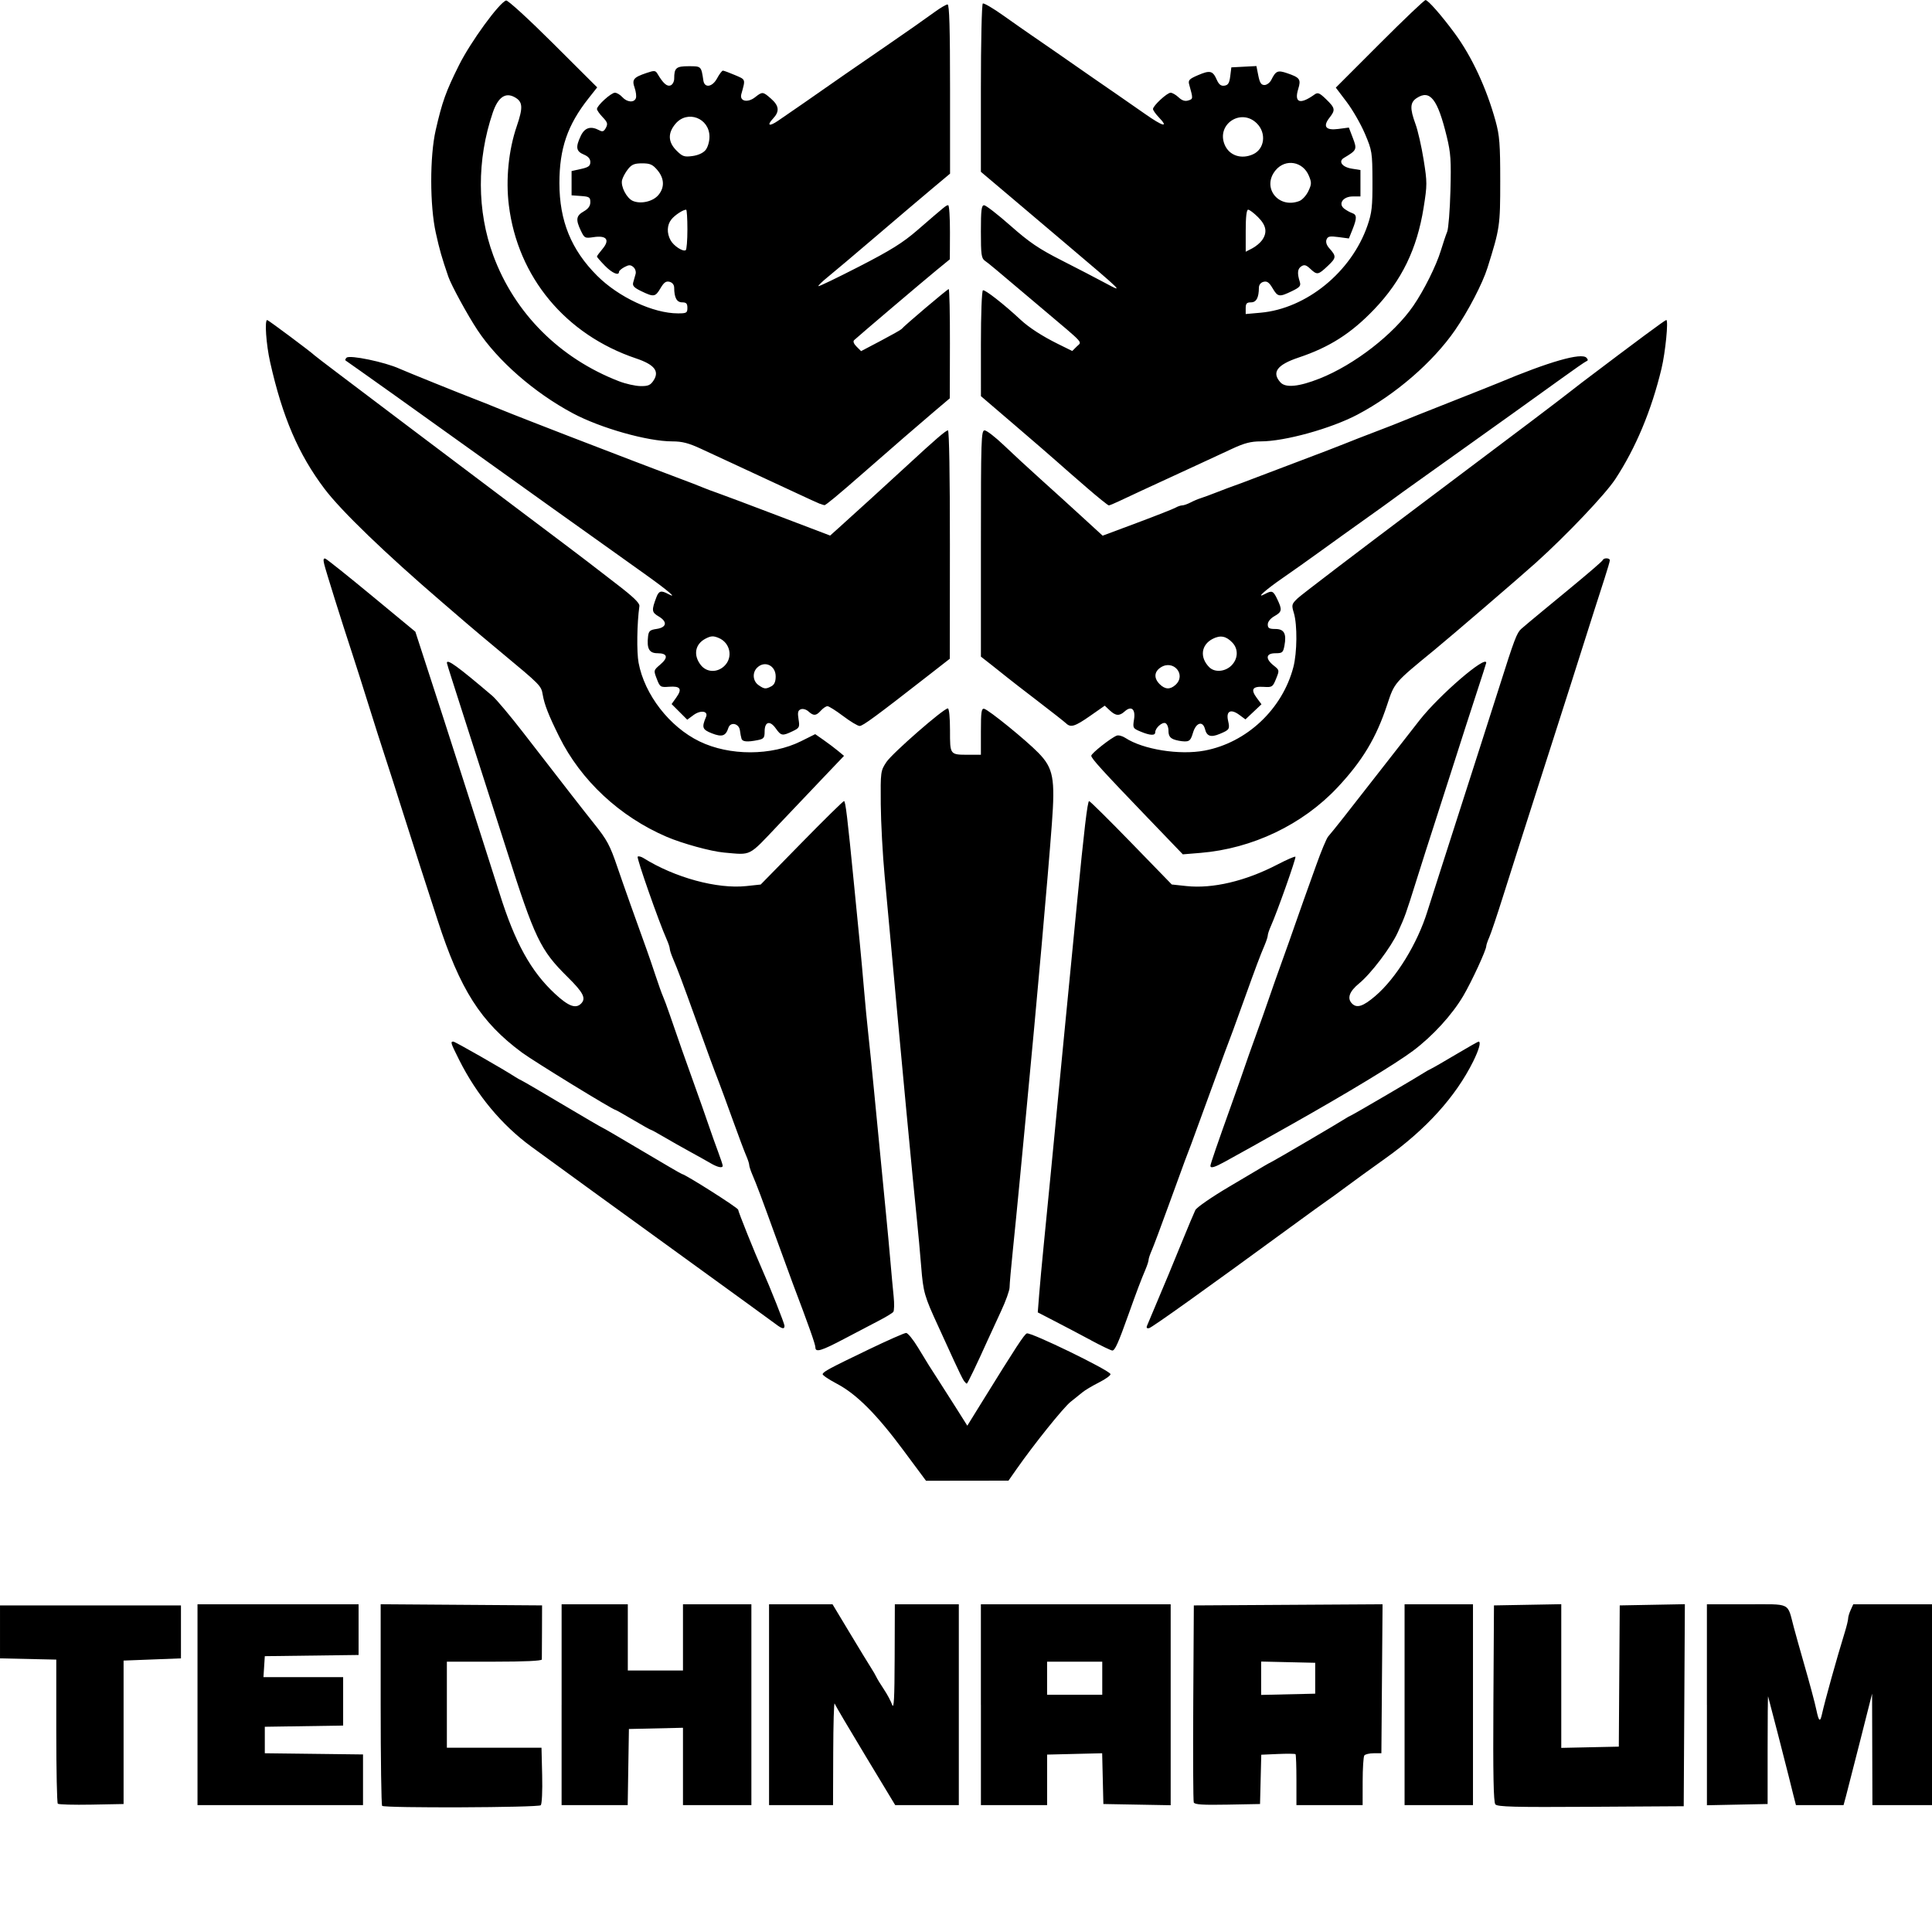<?xml version="1.0" encoding="UTF-8" standalone="no"?>
<!-- Created with Inkscape (http://www.inkscape.org/) -->

<svg
   xmlns:dc="http://purl.org/dc/elements/1.1/"
   xmlns:cc="http://creativecommons.org/ns#"
   xmlns:rdf="http://www.w3.org/1999/02/22-rdf-syntax-ns#"
   xmlns:svg="http://www.w3.org/2000/svg"
   xmlns="http://www.w3.org/2000/svg"
   xmlns:sodipodi="http://sodipodi.sourceforge.net/DTD/sodipodi-0.dtd"
   xmlns:inkscape="http://www.inkscape.org/namespaces/inkscape"
   width="4.932cm"
   height="4.914cm"
   viewBox="0 0 174.767 174.12"
   id="svg2"
   version="1.1"
   inkscape:version="0.91 r"
   sodipodi:docname="LOGO_traced.svg">
  <defs
     id="defs4">
    <clipPath
       id="clipPath3841">
      <path
         id="path3843"
         d="m 0,187.087 187.086,0 L 187.086,0 0,0 0,187.087 Z"
         inkscape:connector-curvature="0" />
    </clipPath>
  </defs>
  <sodipodi:namedview
     id="base"
     pagecolor="#ffffff"
     bordercolor="#666666"
     borderopacity="1.0"
     inkscape:pageopacity="0.0"
     inkscape:pageshadow="2"
     inkscape:zoom="0.35"
     inkscape:cx="-114.02329"
     inkscape:cy="406.46669"
     inkscape:document-units="px"
     inkscape:current-layer="layer1"
     showgrid="false"
     inkscape:window-width="1366"
     inkscape:window-height="768"
     inkscape:window-x="0"
     inkscape:window-y="0"
     inkscape:window-maximized="1"
     units="cm"
     fit-margin-top="0"
     fit-margin-left="0"
     fit-margin-right="0"
     fit-margin-bottom="0.3" />
  <g
     inkscape:label="Layer 1"
     inkscape:groupmode="layer"
     id="layer1"
     transform="translate(-243.921,-193.705)">
    <path
       style="fill:#000000"
       d="m 278.489,357.06 c -0.073,-0.073 -0.133,-4.206 -0.133,-9.185 l 0,-9.052 7.3,0.052 7.3,0.052 -0.007,2.346 c -0.004,1.29 -0.01,2.435 -0.014,2.545 -0.005,0.127 -1.576,0.2 -4.299,0.2 l -4.292,0 0,3.893 0,3.893 4.28,0 4.28,0 0.061,2.506 c 0.034,1.407 -0.022,2.589 -0.128,2.695 -0.215,0.214 -14.137,0.268 -14.349,0.056 z m 100.699,-0.137 c -0.165,-0.199 -0.214,-2.719 -0.176,-9.135 l 0.052,-8.86 3.044,-0.055 3.044,-0.055 0,6.499 0,6.499 2.603,-0.056 2.603,-0.056 0.041,-6.388 0.042,-6.388 2.946,-0.055 2.946,-0.055 -0.052,9.138 -0.052,9.138 -8.408,0.052 c -6.94,0.043 -8.447,0.004 -8.636,-0.223 z m -130.038,-0.057 c -0.076,-0.076 -0.138,-3.04 -0.138,-6.587 l 0,-6.448 -2.545,-0.056 -2.545,-0.056 0,-2.395 0,-2.395 8.184,0 8.184,0 0,2.395 0,2.395 -2.595,0.1 -2.595,0.1 0,6.488 0,6.488 -2.906,0.055 c -1.598,0.03 -2.968,-0.007 -3.044,-0.083 z m 12.637,-8.955 0,-9.083 7.286,0 7.286,0 0,2.292 0,2.292 -4.242,0.054 -4.242,0.054 -0.061,0.948 -0.061,0.948 3.604,0 3.604,0 0,2.191 0,2.191 -3.543,0.054 -3.543,0.054 0,1.198 0,1.198 4.442,0.054 4.442,0.054 0,2.292 0,2.292 -7.486,0 -7.486,0 0,-9.083 z m 32.937,0 0,-9.083 2.994,0 2.994,0 0,2.994 0,2.994 2.495,0 2.495,0 0,-2.994 0,-2.994 3.094,0 3.094,0 0,9.083 0,9.083 -3.094,0 -3.094,0 0,-3.499 0,-3.499 -2.445,0.056 -2.445,0.056 -0.055,3.443 -0.055,3.443 -2.99,0 -2.99,0 0,-9.083 z m 18.764,0 0,-9.083 2.872,0 2.872,0 1.57,2.609 c 0.864,1.435 1.726,2.85 1.917,3.144 0.191,0.294 0.408,0.67 0.483,0.834 0.075,0.165 0.377,0.659 0.671,1.098 0.295,0.439 0.632,1.068 0.749,1.397 0.163,0.457 0.217,-0.55 0.229,-4.242 l 0.016,-4.841 2.894,0 2.894,0 0,9.083 0,9.083 -2.877,0 -2.877,0 -2.683,-4.442 c -1.476,-2.443 -2.734,-4.576 -2.796,-4.741 -0.062,-0.165 -0.12,1.834 -0.129,4.442 l -0.016,4.741 -2.894,0 -2.894,0 0,-9.083 z m 19.163,0 0,-9.083 8.584,0 8.584,0 0,9.088 0,9.088 -3.044,-0.055 -3.044,-0.055 -0.055,-2.296 -0.055,-2.296 -2.49,0.061 -2.49,0.061 0,2.284 0,2.284 -2.994,0 -2.994,0 0,-9.083 z m 10.979,-2.395 0,-1.497 -2.495,0 -2.495,0 0,1.497 0,1.497 2.495,0 2.495,0 0,-1.497 z m 8.278,11.234 c -0.054,-0.14 -0.074,-4.207 -0.046,-9.038 l 0.052,-8.783 8.536,-0.052 8.536,-0.052 -0.053,6.739 -0.053,6.739 -0.699,0 c -0.384,0 -0.765,0.09 -0.845,0.2 -0.081,0.11 -0.148,1.165 -0.15,2.346 l -0.003,2.146 -2.994,0 -2.994,0 0,-2.262 c 0,-1.244 -0.037,-2.3 -0.082,-2.346 -0.045,-0.046 -0.761,-0.054 -1.591,-0.018 l -1.508,0.066 -0.056,2.23 -0.056,2.23 -2.949,0.055 c -2.249,0.042 -2.972,-0.005 -3.046,-0.2 z m 10.985,-11.234 0,-1.397 -2.445,-0.056 -2.445,-0.056 0,1.509 0,1.509 2.445,-0.056 2.445,-0.056 0,-1.397 z m 8.085,2.395 0,-9.083 3.094,0 3.094,0 0,9.083 0,9.083 -3.094,0 -3.094,0 0,-9.083 z m 27.348,0.005 0,-9.088 3.597,0 c 4.106,0 3.647,-0.225 4.269,2.096 0.177,0.659 0.553,2.006 0.838,2.994 0.61,2.122 1.06,3.799 1.205,4.491 0.211,1.009 0.331,1.107 0.489,0.399 0.292,-1.309 1.335,-5.049 2.078,-7.459 0.165,-0.534 0.3,-1.091 0.3,-1.238 0,-0.147 0.104,-0.496 0.232,-0.776 l 0.232,-0.508 3.561,0 3.561,0 0,9.083 0,9.083 -2.695,0 -2.695,0 -0.015,-5.04 -0.015,-5.04 -1.061,4.192 c -0.584,2.306 -1.164,4.574 -1.29,5.04 l -0.229,0.848 -2.154,0 -2.154,0 -0.243,-0.948 c -0.134,-0.521 -0.318,-1.263 -0.409,-1.647 -0.146,-0.615 -1.752,-6.845 -1.866,-7.237 -0.024,-0.083 -0.044,2.073 -0.044,4.791 l 0,4.942 -2.745,0.056 -2.745,0.056 0,-9.088 z M 325.649,324.905 c -2.444,-3.29 -4.251,-5.097 -6.039,-6.038 -0.73,-0.384 -1.302,-0.773 -1.273,-0.864 0.075,-0.232 0.61,-0.518 4.159,-2.226 1.715,-0.825 3.242,-1.499 3.394,-1.497 0.152,0.002 0.635,0.597 1.074,1.321 0.975,1.609 1.058,1.742 1.79,2.867 0.321,0.494 1.053,1.641 1.627,2.55 l 1.042,1.652 1.331,-2.151 c 3.091,-4.994 3.829,-6.122 4.054,-6.197 0.372,-0.124 7.445,3.315 7.566,3.678 0.036,0.109 -0.427,0.448 -1.029,0.753 -0.602,0.305 -1.272,0.702 -1.488,0.884 -0.216,0.181 -0.703,0.572 -1.083,0.869 -0.643,0.503 -3.327,3.845 -4.927,6.136 l -0.699,1 -3.73,0.005 -3.73,0.005 -2.039,-2.745 z m 5.47,-6.288 c -0.102,-0.137 -0.511,-0.968 -0.91,-1.846 -0.399,-0.878 -1.035,-2.271 -1.415,-3.094 -1.256,-2.725 -1.355,-3.071 -1.542,-5.39 -0.102,-1.263 -0.274,-3.149 -0.382,-4.192 -0.393,-3.794 -1.393,-14.394 -2.307,-24.453 -0.16,-1.757 -0.437,-4.766 -0.617,-6.687 -0.179,-1.921 -0.338,-4.847 -0.352,-6.501 -0.025,-2.947 -0.015,-3.023 0.51,-3.817 0.525,-0.795 5.171,-4.853 5.557,-4.853 0.116,0 0.196,0.813 0.196,1.975 0,2.25 -0.026,2.217 1.713,2.217 l 1.082,0 0,-2.111 c 0,-1.76 0.049,-2.1 0.296,-2.046 0.404,0.088 3.787,2.837 4.909,3.988 1.348,1.384 1.522,2.305 1.214,6.425 -0.365,4.889 -1.345,15.911 -2.327,26.182 -0.157,1.647 -0.427,4.476 -0.599,6.288 -0.172,1.812 -0.444,4.566 -0.605,6.122 -0.161,1.555 -0.293,3.055 -0.293,3.332 0,0.277 -0.349,1.25 -0.776,2.162 -0.427,0.912 -0.978,2.108 -1.224,2.657 -0.964,2.145 -1.805,3.893 -1.872,3.893 -0.039,0 -0.154,-0.112 -0.256,-0.25 z m -13.438,-3.027 c 0,-0.278 -0.589,-1.942 -2.054,-5.806 -0.167,-0.439 -0.856,-2.326 -1.533,-4.192 -1.34,-3.699 -1.698,-4.65 -2.122,-5.646 -0.154,-0.361 -0.279,-0.751 -0.279,-0.868 0,-0.117 -0.124,-0.496 -0.276,-0.842 -0.152,-0.346 -0.697,-1.797 -1.211,-3.224 -0.514,-1.427 -1.074,-2.954 -1.244,-3.394 -0.548,-1.418 -0.813,-2.137 -2.057,-5.589 -1.295,-3.593 -1.669,-4.589 -2.119,-5.646 -0.154,-0.361 -0.279,-0.751 -0.279,-0.868 0,-0.117 -0.126,-0.496 -0.281,-0.842 -0.707,-1.585 -2.734,-7.363 -2.621,-7.475 0.069,-0.069 0.306,-0.013 0.527,0.125 2.838,1.772 6.666,2.814 9.302,2.532 l 1.3,-0.139 3.698,-3.775 c 2.034,-2.076 3.761,-3.775 3.838,-3.775 0.135,0 0.309,1.445 0.911,7.586 0.156,1.592 0.381,3.883 0.501,5.09 0.119,1.208 0.299,3.184 0.4,4.392 0.101,1.208 0.273,3.004 0.383,3.992 0.11,0.988 0.335,3.211 0.501,4.941 0.378,3.95 0.829,8.579 1.111,11.428 0.12,1.208 0.295,3.096 0.389,4.196 0.094,1.1 0.227,2.537 0.295,3.194 0.068,0.657 0.052,1.284 -0.035,1.393 -0.087,0.11 -0.652,0.455 -1.256,0.767 -0.604,0.312 -2.018,1.053 -3.142,1.647 -2.119,1.119 -2.647,1.278 -2.647,0.797 z m 24.952,-0.637 c -0.933,-0.5 -2.403,-1.275 -3.267,-1.721 l -1.57,-0.812 0.127,-1.617 c 0.07,-0.889 0.257,-2.92 0.416,-4.511 0.159,-1.592 0.426,-4.309 0.593,-6.039 0.699,-7.22 0.919,-9.492 1.207,-12.476 0.167,-1.729 0.441,-4.536 0.608,-6.238 0.167,-1.702 0.439,-4.486 0.603,-6.188 0.633,-6.537 0.947,-9.182 1.09,-9.182 0.082,0 1.798,1.697 3.814,3.772 l 3.665,3.772 1.329,0.142 c 2.37,0.253 5.343,-0.449 8.21,-1.939 0.855,-0.444 1.596,-0.767 1.646,-0.716 0.089,0.089 -1.645,4.989 -2.221,6.278 -0.155,0.346 -0.281,0.725 -0.281,0.842 0,0.117 -0.126,0.508 -0.279,0.868 -0.422,0.99 -0.801,1.998 -1.823,4.848 -0.926,2.581 -1.231,3.412 -1.778,4.841 -0.158,0.412 -0.84,2.276 -1.516,4.142 -0.676,1.866 -1.366,3.753 -1.533,4.192 -0.167,0.439 -0.422,1.113 -0.569,1.497 -0.146,0.384 -0.818,2.226 -1.493,4.092 -0.675,1.866 -1.354,3.677 -1.508,4.023 -0.154,0.346 -0.281,0.725 -0.281,0.842 0,0.117 -0.126,0.508 -0.279,0.868 -0.402,0.943 -0.804,2.006 -1.531,4.049 -0.929,2.609 -1.235,3.294 -1.472,3.289 -0.116,-0.003 -0.975,-0.414 -1.908,-0.914 z m -28.546,-1.477 c -0.274,-0.208 -3.598,-2.622 -7.386,-5.365 -7.418,-5.372 -12.582,-9.12 -14.725,-10.689 -2.671,-1.954 -4.928,-4.667 -6.515,-7.834 -0.776,-1.548 -0.813,-1.663 -0.53,-1.663 0.154,0 4.558,2.516 5.602,3.2 0.165,0.108 0.434,0.259 0.599,0.335 0.165,0.076 1.855,1.064 3.756,2.195 1.901,1.131 3.488,2.056 3.525,2.056 0.038,0 1.655,0.943 3.593,2.096 1.938,1.153 3.558,2.096 3.6,2.096 0.265,0 5.088,3.06 5.088,3.228 0,0.171 1.53,3.98 2.191,5.456 0.691,1.543 2.001,4.846 2.001,5.046 0,0.332 -0.208,0.291 -0.798,-0.156 z m 33.586,0.17 c 0.12,-0.298 1.687,-4.027 1.959,-4.661 0.094,-0.22 0.629,-1.522 1.189,-2.894 0.56,-1.372 1.113,-2.689 1.229,-2.925 0.116,-0.237 1.479,-1.18 3.028,-2.096 1.549,-0.916 2.998,-1.775 3.22,-1.908 0.222,-0.133 0.538,-0.307 0.703,-0.386 0.344,-0.166 6.136,-3.566 6.587,-3.866 0.165,-0.11 0.434,-0.26 0.599,-0.335 0.314,-0.142 6.069,-3.512 6.587,-3.857 0.165,-0.11 0.434,-0.26 0.599,-0.335 0.165,-0.074 1.177,-0.658 2.25,-1.296 1.073,-0.638 1.994,-1.161 2.046,-1.161 0.241,0 0.045,0.721 -0.486,1.793 -1.579,3.182 -4.254,6.142 -7.903,8.743 -1.317,0.939 -2.947,2.119 -3.62,2.623 -0.674,0.503 -1.426,1.05 -1.672,1.214 -0.246,0.165 -1.736,1.243 -3.311,2.395 -7.694,5.63 -12.536,9.089 -12.81,9.153 -0.19,0.044 -0.262,-0.031 -0.194,-0.2 z M 308.199,298.925 c -0.329,-0.192 -1.186,-0.671 -1.904,-1.064 -0.718,-0.393 -1.777,-0.992 -2.354,-1.333 -0.577,-0.34 -1.088,-0.619 -1.134,-0.619 -0.047,0 -0.769,-0.404 -1.605,-0.898 -0.836,-0.494 -1.55,-0.898 -1.588,-0.898 -0.223,0 -7.405,-4.404 -8.482,-5.201 -3.726,-2.759 -5.593,-5.69 -7.624,-11.966 -0.444,-1.372 -1.143,-3.528 -1.553,-4.791 -0.41,-1.263 -1.171,-3.643 -1.69,-5.29 -0.519,-1.647 -1.196,-3.758 -1.505,-4.691 -0.309,-0.933 -0.982,-3.044 -1.495,-4.691 -0.513,-1.647 -1.185,-3.758 -1.492,-4.691 -0.925,-2.805 -2.379,-7.447 -2.526,-8.061 -0.098,-0.412 -0.068,-0.552 0.108,-0.493 0.135,0.045 2.021,1.55 4.192,3.345 l 3.947,3.263 0.851,2.62 c 0.468,1.441 1.23,3.788 1.694,5.215 0.464,1.427 1.272,3.942 1.796,5.589 0.524,1.647 1.33,4.162 1.791,5.589 0.461,1.427 1.134,3.538 1.496,4.691 1.391,4.436 2.831,7.038 5.009,9.055 1.214,1.124 1.867,1.37 2.351,0.886 0.477,-0.477 0.214,-0.997 -1.219,-2.412 -2.465,-2.435 -2.963,-3.473 -5.523,-11.522 -0.576,-1.812 -1.383,-4.327 -1.792,-5.589 -0.409,-1.263 -1.174,-3.643 -1.699,-5.29 -0.525,-1.647 -1.168,-3.656 -1.429,-4.464 -0.261,-0.808 -0.474,-1.505 -0.474,-1.547 0,-0.394 0.975,0.313 4.106,2.975 0.36,0.306 1.627,1.814 2.815,3.35 4.208,5.44 5.366,6.928 6.375,8.191 1.201,1.502 1.456,1.976 2.133,3.972 0.458,1.35 1.906,5.432 2.656,7.486 0.16,0.439 0.514,1.472 0.785,2.296 0.272,0.823 0.577,1.677 0.678,1.896 0.101,0.22 0.384,0.983 0.627,1.697 0.683,2 1.49,4.295 2.282,6.488 0.396,1.098 0.934,2.625 1.195,3.394 0.261,0.769 0.66,1.89 0.886,2.492 0.227,0.602 0.412,1.164 0.412,1.248 0,0.245 -0.452,0.152 -1.098,-0.226 z m 45.214,0.244 c 0,-0.159 0.621,-1.968 1.906,-5.554 0.511,-1.427 1.049,-2.954 1.194,-3.394 0.145,-0.439 0.59,-1.697 0.99,-2.795 0.399,-1.098 0.94,-2.625 1.201,-3.394 0.261,-0.769 0.8,-2.296 1.198,-3.394 0.398,-1.098 0.939,-2.625 1.203,-3.394 0.264,-0.769 0.613,-1.757 0.774,-2.196 0.162,-0.439 0.658,-1.824 1.103,-3.077 0.445,-1.253 0.932,-2.421 1.082,-2.595 0.52,-0.603 1.737,-2.146 4.82,-6.107 1.098,-1.411 2.651,-3.4 3.452,-4.42 1.789,-2.279 6.03,-5.93 6.03,-5.191 0,0.038 -0.395,1.273 -0.879,2.745 -0.483,1.472 -1.436,4.427 -2.117,6.568 -0.681,2.141 -1.489,4.656 -1.795,5.589 -0.306,0.933 -0.98,3.044 -1.497,4.691 -1.018,3.24 -1.042,3.308 -1.714,4.791 -0.61,1.346 -2.419,3.735 -3.496,4.618 -0.894,0.733 -1.112,1.356 -0.639,1.829 0.436,0.436 1.002,0.251 2.099,-0.686 1.883,-1.608 3.81,-4.739 4.713,-7.658 0.187,-0.604 0.732,-2.311 1.212,-3.793 0.48,-1.482 1.301,-4.042 1.826,-5.689 0.524,-1.647 1.289,-4.027 1.698,-5.29 0.409,-1.263 1.213,-3.778 1.787,-5.589 1.344,-4.247 1.564,-4.828 1.965,-5.191 0.183,-0.165 1.094,-0.929 2.026,-1.697 0.932,-0.768 1.875,-1.546 2.096,-1.728 2.063,-1.702 3.207,-2.688 3.263,-2.813 0.094,-0.211 0.632,-0.187 0.632,0.027 0,0.097 -0.216,0.838 -0.479,1.647 -0.473,1.451 -1.063,3.303 -3.11,9.754 -0.575,1.812 -1.25,3.923 -1.501,4.691 -0.251,0.769 -0.928,2.88 -1.504,4.691 -0.576,1.812 -1.295,4.057 -1.597,4.99 -0.302,0.933 -0.973,3.044 -1.49,4.691 -0.518,1.647 -1.066,3.277 -1.219,3.623 -0.153,0.346 -0.278,0.713 -0.278,0.815 0,0.352 -1.299,3.17 -2.064,4.477 -1.011,1.727 -2.786,3.67 -4.573,5.005 -1.565,1.169 -5.891,3.789 -11.129,6.74 -3.135,1.767 -3.795,2.135 -5.896,3.293 -0.915,0.504 -1.29,0.61 -1.29,0.364 z m -44.016,-28.348 c -1.163,-0.102 -3.756,-0.814 -5.165,-1.419 -4.247,-1.822 -7.764,-5.098 -9.729,-9.065 -0.954,-1.926 -1.335,-2.896 -1.489,-3.798 -0.139,-0.811 -0.183,-0.856 -3.783,-3.846 -1.19,-0.988 -2.579,-2.156 -3.088,-2.595 -0.509,-0.439 -1.5,-1.293 -2.203,-1.896 -5.171,-4.442 -9.149,-8.277 -10.662,-10.28 -2.361,-3.126 -3.806,-6.493 -4.923,-11.468 -0.359,-1.6 -0.512,-3.803 -0.264,-3.803 0.1,0 4.01,2.918 4.277,3.191 0.055,0.056 0.998,0.78 2.096,1.608 1.098,0.828 4.017,3.034 6.488,4.903 2.47,1.868 7.052,5.321 10.181,7.673 3.129,2.352 5.824,4.386 5.989,4.521 0.165,0.135 1.288,1.001 2.495,1.925 1.583,1.211 2.181,1.784 2.143,2.054 -0.22,1.57 -0.257,4.156 -0.073,5.135 0.542,2.882 2.794,5.789 5.509,7.108 2.717,1.32 6.51,1.313 9.183,-0.017 l 1.285,-0.64 0.758,0.53 c 0.417,0.292 1.003,0.733 1.303,0.982 l 0.545,0.452 -1.743,1.829 c -0.959,1.006 -2.858,3.005 -4.22,4.442 -2.741,2.89 -2.36,2.698 -4.909,2.475 z m 38.427,-3.054 c -4.185,-4.356 -5.186,-5.456 -5.188,-5.7 -0.002,-0.213 1.776,-1.618 2.302,-1.82 0.162,-0.062 0.512,0.03 0.778,0.204 1.602,1.05 4.895,1.577 7.173,1.149 3.813,-0.716 7.04,-3.752 8.03,-7.554 0.341,-1.309 0.364,-3.821 0.045,-4.886 -0.223,-0.744 -0.206,-0.811 0.349,-1.343 0.321,-0.308 5.345,-4.137 11.164,-8.509 9.734,-7.313 12.125,-9.12 13.774,-10.409 0.329,-0.257 0.689,-0.536 0.798,-0.619 4.942,-3.742 7.493,-5.632 7.603,-5.632 0.208,0 -0.079,2.917 -0.432,4.392 -0.902,3.77 -2.331,7.19 -4.182,10.006 -0.9,1.37 -4.393,5.047 -7.181,7.56 -1.372,1.237 -7.72,6.692 -9.176,7.885 -3.662,3.001 -3.614,2.946 -4.278,4.96 -0.99,3.002 -2.243,5.085 -4.502,7.491 -3.157,3.361 -7.693,5.526 -12.386,5.912 l -1.597,0.131 -3.094,-3.22 z m -36.826,-7.239 c -0.046,-0.137 -0.111,-0.474 -0.143,-0.749 -0.077,-0.64 -0.863,-0.812 -1.048,-0.229 -0.233,0.736 -0.576,0.848 -1.49,0.489 -0.868,-0.341 -0.934,-0.527 -0.53,-1.482 0.228,-0.539 -0.487,-0.648 -1.131,-0.172 l -0.568,0.42 -0.707,-0.707 -0.707,-0.707 0.428,-0.601 c 0.55,-0.772 0.368,-1.041 -0.652,-0.965 -0.784,0.059 -0.83,0.03 -1.116,-0.712 -0.296,-0.769 -0.294,-0.777 0.316,-1.298 0.748,-0.638 0.653,-1.023 -0.255,-1.023 -0.747,0 -0.978,-0.414 -0.851,-1.523 0.056,-0.485 0.172,-0.588 0.762,-0.673 0.923,-0.132 1.016,-0.649 0.204,-1.129 -0.646,-0.381 -0.665,-0.547 -0.205,-1.757 0.213,-0.559 0.423,-0.618 1.039,-0.288 0.969,0.519 0.008,-0.3 -2.178,-1.855 -1.282,-0.912 -3.234,-2.304 -4.337,-3.094 -1.103,-0.789 -2.814,-2.009 -3.803,-2.71 -0.988,-0.701 -5.03,-3.594 -8.983,-6.428 -3.952,-2.834 -7.77,-5.559 -8.484,-6.055 -0.714,-0.496 -1.336,-0.934 -1.384,-0.974 -0.048,-0.039 -0.003,-0.152 0.1,-0.25 0.278,-0.267 3.465,0.396 4.778,0.994 0.526,0.24 5.739,2.344 6.887,2.78 0.494,0.188 1.347,0.528 1.896,0.757 0.549,0.228 2.076,0.833 3.394,1.344 1.317,0.511 2.71,1.052 3.094,1.202 1.209,0.472 4.235,1.635 5.689,2.187 0.769,0.292 1.734,0.659 2.146,0.817 0.412,0.157 1.108,0.421 1.547,0.586 1.52,0.57 2.497,0.947 2.894,1.116 0.22,0.094 0.759,0.295 1.198,0.447 0.439,0.152 2.918,1.083 5.508,2.069 l 4.709,1.793 0.78,-0.699 c 1.243,-1.113 4.642,-4.211 6.171,-5.625 2.553,-2.36 3.521,-3.194 3.707,-3.194 0.11,0 0.181,4.148 0.176,10.33 l -0.008,10.33 -1.839,1.434 c -4.847,3.78 -6.034,4.654 -6.32,4.649 -0.17,-0.003 -0.842,-0.407 -1.492,-0.898 -0.65,-0.491 -1.288,-0.893 -1.416,-0.893 -0.129,0 -0.396,0.18 -0.595,0.399 -0.438,0.484 -0.657,0.499 -1.125,0.076 -0.201,-0.182 -0.503,-0.268 -0.689,-0.196 -0.263,0.101 -0.306,0.289 -0.208,0.9 0.117,0.73 0.086,0.791 -0.554,1.095 -0.914,0.434 -1.023,0.414 -1.509,-0.268 -0.53,-0.744 -1.005,-0.608 -1.005,0.287 0,0.571 -0.078,0.668 -0.624,0.777 -0.942,0.188 -1.376,0.151 -1.469,-0.125 z m 2.704,-4.748 c 0.267,-0.143 0.386,-0.419 0.386,-0.891 0,-0.996 -1.003,-1.463 -1.683,-0.784 -0.45,0.45 -0.387,1.209 0.13,1.571 0.523,0.367 0.654,0.378 1.166,0.104 z m -4.268,-1.824 c 0.82,-0.77 0.553,-2.109 -0.508,-2.549 -0.482,-0.2 -0.691,-0.188 -1.181,0.065 -0.953,0.493 -1.133,1.497 -0.429,2.392 0.523,0.665 1.465,0.706 2.119,0.092 z m 40.635,6.616 c -0.322,-0.13 -0.449,-0.345 -0.449,-0.764 0,-0.321 -0.126,-0.632 -0.281,-0.692 -0.3,-0.115 -0.917,0.442 -0.917,0.829 0,0.317 -0.468,0.294 -1.329,-0.066 -0.694,-0.29 -0.713,-0.326 -0.589,-1.103 0.149,-0.931 -0.245,-1.264 -0.849,-0.717 -0.478,0.432 -0.81,0.408 -1.349,-0.099 l -0.45,-0.423 -1.319,0.922 c -1.384,0.967 -1.76,1.083 -2.186,0.672 -0.142,-0.137 -1.314,-1.058 -2.604,-2.046 -1.29,-0.988 -2.507,-1.931 -2.705,-2.096 -0.197,-0.165 -0.816,-0.657 -1.374,-1.094 l -1.015,-0.795 0,-10.234 c 0,-9.438 0.026,-10.234 0.334,-10.234 0.184,0 0.97,0.608 1.747,1.351 0.777,0.743 2.26,2.113 3.296,3.044 1.036,0.931 2.728,2.467 3.759,3.413 l 1.875,1.719 3.128,-1.168 c 1.72,-0.643 3.284,-1.259 3.474,-1.37 0.191,-0.111 0.46,-0.202 0.599,-0.203 0.139,-6e-4 0.479,-0.12 0.757,-0.265 0.277,-0.145 0.682,-0.316 0.898,-0.381 0.217,-0.065 0.888,-0.312 1.492,-0.549 0.604,-0.237 1.322,-0.507 1.597,-0.601 0.274,-0.093 0.948,-0.345 1.497,-0.558 0.549,-0.214 2.48,-0.946 4.292,-1.628 1.812,-0.682 3.698,-1.405 4.192,-1.609 0.494,-0.203 1.752,-0.693 2.795,-1.089 1.043,-0.396 2.076,-0.8 2.296,-0.897 0.22,-0.097 2.151,-0.868 4.292,-1.712 2.141,-0.844 4.162,-1.648 4.491,-1.787 4.589,-1.928 7.515,-2.765 7.969,-2.279 0.151,0.162 0.152,0.253 0.003,0.309 -0.117,0.043 -1.171,0.773 -2.342,1.622 -1.171,0.849 -3.076,2.217 -4.233,3.04 -1.157,0.823 -3.043,2.171 -4.192,2.994 -1.149,0.823 -3.037,2.171 -4.195,2.994 -1.159,0.823 -2.282,1.632 -2.497,1.797 -0.214,0.165 -1.339,0.973 -2.499,1.797 -1.16,0.823 -2.98,2.129 -4.045,2.901 -1.064,0.772 -2.628,1.881 -3.474,2.464 -1.568,1.081 -2.516,1.932 -1.619,1.455 0.647,-0.345 0.756,-0.299 1.124,0.473 0.458,0.961 0.428,1.138 -0.264,1.531 -0.358,0.204 -0.598,0.504 -0.598,0.749 0,0.332 0.128,0.409 0.685,0.409 0.797,0 1.027,0.423 0.822,1.514 -0.116,0.619 -0.191,0.681 -0.817,0.681 -0.862,0 -0.932,0.491 -0.157,1.109 0.527,0.42 0.53,0.433 0.217,1.205 -0.301,0.742 -0.356,0.778 -1.119,0.728 -1.009,-0.065 -1.197,0.225 -0.638,0.982 l 0.438,0.592 -0.725,0.684 -0.725,0.684 -0.548,-0.405 c -0.779,-0.576 -1.221,-0.355 -1.025,0.513 0.174,0.773 0.137,0.832 -0.754,1.205 -0.797,0.334 -1.168,0.215 -1.328,-0.423 -0.199,-0.792 -0.81,-0.615 -1.089,0.314 -0.204,0.682 -0.318,0.797 -0.78,0.786 -0.298,-0.007 -0.743,-0.094 -0.99,-0.193 z m 0.184,-4.915 c 1.013,-0.917 -0.19,-2.332 -1.341,-1.578 -0.593,0.389 -0.628,0.971 -0.09,1.509 0.486,0.486 0.946,0.508 1.432,0.069 z m 5.065,-1.757 c 0.597,-0.597 0.639,-1.471 0.098,-2.052 -0.57,-0.611 -1.101,-0.716 -1.802,-0.353 -1.048,0.542 -1.183,1.685 -0.303,2.565 0.489,0.489 1.434,0.414 2.008,-0.16 z m -37.238,-14.628 c -0.165,-0.063 -1.108,-0.494 -2.096,-0.957 -1.87,-0.876 -3.679,-1.716 -5.889,-2.736 -0.714,-0.329 -1.951,-0.903 -2.749,-1.274 -1.122,-0.522 -1.713,-0.676 -2.605,-0.676 -2.245,0 -6.5,-1.203 -9.016,-2.549 -3.481,-1.862 -6.769,-4.735 -8.62,-7.532 -0.889,-1.343 -2.367,-4.053 -2.629,-4.821 -0.608,-1.78 -0.783,-2.391 -1.13,-3.953 -0.55,-2.47 -0.555,-6.926 -0.012,-9.302 0.588,-2.57 0.919,-3.492 2.109,-5.879 1.048,-2.101 3.632,-5.649 4.259,-5.849 0.149,-0.047 2.027,1.669 4.254,3.888 l 3.987,3.973 -0.782,0.99 c -1.907,2.414 -2.636,4.538 -2.636,7.672 0,3.41 1.067,6.031 3.409,8.373 1.952,1.952 5.081,3.409 7.319,3.409 0.773,0 0.849,-0.045 0.849,-0.499 0,-0.393 -0.101,-0.499 -0.476,-0.499 -0.486,0 -0.713,-0.419 -0.719,-1.324 -0.001,-0.262 -0.162,-0.468 -0.417,-0.534 -0.318,-0.083 -0.509,0.051 -0.818,0.576 -0.471,0.799 -0.606,0.82 -1.734,0.275 -0.667,-0.322 -0.823,-0.491 -0.736,-0.798 0.061,-0.214 0.157,-0.557 0.215,-0.761 0.058,-0.205 -0.035,-0.487 -0.206,-0.629 -0.254,-0.211 -0.4,-0.21 -0.803,0.005 -0.271,0.145 -0.492,0.338 -0.492,0.429 0,0.389 -0.631,0.113 -1.288,-0.563 -0.39,-0.401 -0.708,-0.77 -0.708,-0.82 0,-0.05 0.227,-0.36 0.505,-0.69 0.689,-0.819 0.371,-1.241 -0.803,-1.065 -0.788,0.118 -0.833,0.095 -1.159,-0.589 -0.477,-1 -0.425,-1.347 0.261,-1.737 0.413,-0.235 0.598,-0.494 0.598,-0.837 0,-0.442 -0.094,-0.504 -0.848,-0.558 l -0.848,-0.061 0,-1.098 0,-1.098 0.848,-0.188 c 0.682,-0.151 0.848,-0.274 0.848,-0.625 0,-0.297 -0.192,-0.516 -0.599,-0.685 -0.69,-0.286 -0.749,-0.669 -0.262,-1.69 0.356,-0.746 0.903,-0.911 1.665,-0.503 0.302,0.162 0.423,0.117 0.604,-0.22 0.19,-0.356 0.145,-0.507 -0.291,-0.962 -0.284,-0.297 -0.517,-0.629 -0.517,-0.739 0,-0.312 1.281,-1.475 1.625,-1.475 0.17,0 0.471,0.18 0.67,0.399 0.425,0.47 1.063,0.523 1.224,0.102 0.063,-0.163 0.013,-0.585 -0.109,-0.938 -0.264,-0.759 -0.115,-0.947 1.073,-1.349 0.712,-0.241 0.811,-0.233 0.998,0.084 0.504,0.853 0.855,1.165 1.175,1.042 0.183,-0.07 0.331,-0.345 0.331,-0.616 0,-0.972 0.174,-1.121 1.315,-1.121 1.14,0 1.128,-0.011 1.324,1.298 0.105,0.702 0.813,0.592 1.235,-0.192 0.209,-0.388 0.448,-0.706 0.532,-0.706 0.083,0 0.573,0.181 1.088,0.401 0.992,0.425 0.963,0.339 0.578,1.725 -0.179,0.643 0.568,0.813 1.242,0.283 0.667,-0.525 0.706,-0.521 1.449,0.131 0.729,0.64 0.783,1.153 0.186,1.788 -0.606,0.646 -0.359,0.756 0.452,0.202 1.423,-0.973 3.313,-2.281 4.273,-2.959 0.909,-0.641 2.229,-1.553 5.589,-3.863 1.81,-1.244 3.291,-2.282 4.319,-3.027 0.509,-0.369 1.025,-0.67 1.148,-0.67 0.16,0 0.223,2.154 0.223,7.654 l 0,7.654 -1.647,1.379 c -0.906,0.758 -3.174,2.684 -5.04,4.279 -1.866,1.595 -3.822,3.247 -4.347,3.671 -0.524,0.424 -0.918,0.806 -0.875,0.849 0.043,0.043 1.701,-0.756 3.686,-1.775 2.861,-1.469 3.951,-2.15 5.267,-3.289 2.589,-2.241 2.609,-2.257 2.788,-2.257 0.093,0 0.164,1.1 0.159,2.445 l -0.01,2.445 -1.22,0.998 c -1.14,0.933 -7.011,5.918 -7.435,6.313 -0.12,0.112 -0.039,0.332 0.218,0.588 l 0.409,0.409 1.779,-0.936 c 0.978,-0.515 1.824,-0.992 1.878,-1.061 0.236,-0.295 4.156,-3.617 4.268,-3.617 0.068,0 0.118,2.223 0.111,4.941 l -0.012,4.941 -1.414,1.198 c -1.33,1.126 -3.709,3.187 -6.446,5.585 -2.251,1.972 -3.37,2.898 -3.481,2.883 -0.061,-0.009 -0.246,-0.068 -0.411,-0.131 z m -15.038,-11.155 c 0.549,-0.838 0.076,-1.435 -1.579,-1.992 -6.385,-2.149 -10.712,-7.359 -11.513,-13.863 -0.288,-2.333 -0.023,-4.982 0.712,-7.132 0.589,-1.723 0.555,-2.225 -0.18,-2.634 -0.843,-0.47 -1.511,-0.002 -1.985,1.391 -1.455,4.27 -1.438,8.909 0.047,12.93 1.929,5.222 6.006,9.3 11.37,11.373 0.604,0.233 1.478,0.43 1.942,0.437 0.697,0.011 0.903,-0.078 1.186,-0.509 z m 3.061,-13.663 c 0,-0.982 -0.051,-1.785 -0.113,-1.785 -0.278,0 -1.015,0.483 -1.33,0.872 -0.41,0.507 -0.44,1.244 -0.075,1.901 0.281,0.507 1.111,1.048 1.366,0.891 0.084,-0.052 0.152,-0.897 0.152,-1.879 z m -2.645,-3.087 c 0.595,-0.685 0.571,-1.517 -0.068,-2.276 -0.431,-0.512 -0.661,-0.614 -1.383,-0.614 -0.7,0 -0.946,0.102 -1.284,0.531 -0.23,0.292 -0.468,0.732 -0.53,0.977 -0.144,0.574 0.415,1.653 0.979,1.892 0.711,0.301 1.789,0.06 2.285,-0.51 z m 4.29,-4.097 c 0.199,-0.246 0.351,-0.766 0.351,-1.201 0,-1.69 -1.999,-2.449 -3.076,-1.169 -0.709,0.842 -0.678,1.651 0.092,2.42 0.539,0.539 0.704,0.596 1.445,0.496 0.519,-0.07 0.97,-0.277 1.188,-0.546 z m 34.465,30.529 c -1.032,-0.89 -2.241,-1.946 -2.687,-2.346 -0.446,-0.4 -2.174,-1.894 -3.841,-3.322 l -3.03,-2.595 -0.002,-4.729 c -6.6e-4,-2.691 0.078,-4.778 0.183,-4.844 0.162,-0.1 1.897,1.255 3.396,2.653 0.772,0.72 1.964,1.492 3.396,2.2 l 1.288,0.636 0.403,-0.403 c 0.477,-0.477 0.809,-0.108 -2.99,-3.321 -4.719,-3.99 -4.924,-4.162 -5.307,-4.431 -0.326,-0.229 -0.371,-0.549 -0.371,-2.645 0,-1.958 0.052,-2.384 0.292,-2.384 0.16,0 1.236,0.834 2.39,1.853 1.711,1.511 2.567,2.091 4.641,3.144 1.398,0.71 3.175,1.632 3.948,2.049 1.715,0.925 1.685,0.895 -3.685,-3.652 -2.361,-1.999 -4.519,-3.828 -4.797,-4.063 -0.278,-0.236 -1.019,-0.862 -1.647,-1.392 l -1.142,-0.964 0,-7.558 c 0,-4.157 0.078,-7.607 0.174,-7.666 0.096,-0.059 0.927,0.427 1.846,1.08 0.92,0.653 2.076,1.463 2.571,1.8 0.869,0.592 2.905,2.003 5.589,3.874 0.714,0.497 1.702,1.179 2.196,1.515 0.494,0.336 1.604,1.108 2.466,1.715 1.624,1.144 2.191,1.287 1.262,0.318 -0.294,-0.307 -0.534,-0.648 -0.534,-0.757 0,-0.297 1.273,-1.475 1.594,-1.475 0.152,0 0.477,0.188 0.722,0.418 0.31,0.291 0.576,0.376 0.878,0.281 0.441,-0.14 0.441,-0.14 0.079,-1.445 -0.107,-0.384 0.005,-0.502 0.798,-0.842 1.087,-0.466 1.333,-0.407 1.693,0.404 0.197,0.445 0.382,0.591 0.696,0.546 0.335,-0.048 0.449,-0.234 0.527,-0.859 l 0.1,-0.798 1.134,-0.059 1.134,-0.059 0.17,0.858 c 0.13,0.657 0.26,0.858 0.557,0.858 0.213,0 0.492,-0.21 0.619,-0.466 0.407,-0.816 0.58,-0.891 1.407,-0.612 1.182,0.399 1.297,0.56 1.029,1.435 -0.385,1.256 0.165,1.441 1.48,0.498 0.291,-0.209 0.45,-0.143 1.048,0.437 0.816,0.791 0.848,0.967 0.305,1.658 -0.634,0.806 -0.347,1.176 0.797,1.024 l 0.95,-0.126 0.362,0.948 c 0.393,1.029 0.36,1.103 -0.801,1.791 -0.543,0.322 -0.173,0.837 0.701,0.977 l 0.786,0.126 0,1.195 0,1.195 -0.692,0 c -0.886,0 -1.351,0.668 -0.771,1.109 0.201,0.153 0.522,0.331 0.714,0.396 0.433,0.147 0.439,0.459 0.027,1.489 l -0.323,0.806 -0.945,-0.125 c -0.79,-0.105 -0.967,-0.068 -1.08,0.227 -0.084,0.219 0.007,0.511 0.24,0.77 0.665,0.741 0.656,0.872 -0.112,1.599 -0.884,0.838 -0.977,0.854 -1.596,0.273 -0.372,-0.35 -0.542,-0.397 -0.811,-0.223 -0.346,0.223 -0.385,0.618 -0.139,1.4 0.116,0.368 0.006,0.498 -0.719,0.848 -1.138,0.55 -1.272,0.529 -1.744,-0.271 -0.309,-0.524 -0.5,-0.659 -0.818,-0.576 -0.255,0.067 -0.416,0.272 -0.417,0.534 -0.006,0.905 -0.234,1.324 -0.719,1.324 -0.381,0 -0.476,0.105 -0.476,0.528 l 0,0.528 1.347,-0.12 c 4.149,-0.369 8.219,-3.688 9.669,-7.885 0.396,-1.147 0.46,-1.715 0.451,-4.03 -0.01,-2.6 -0.034,-2.751 -0.68,-4.273 -0.368,-0.868 -1.112,-2.162 -1.652,-2.876 l -0.983,-1.298 3.957,-3.96 c 2.176,-2.178 4.047,-3.96 4.158,-3.96 0.229,1.1e-4 1.435,1.373 2.631,2.994 1.55,2.101 2.882,4.96 3.705,7.947 0.363,1.319 0.422,2.08 0.422,5.427 0,4.054 -0.035,4.291 -1.153,7.849 -0.449,1.429 -1.751,3.932 -2.937,5.648 -2,2.893 -5.374,5.813 -8.82,7.633 -2.394,1.265 -6.582,2.424 -8.753,2.424 -0.892,0 -1.483,0.153 -2.605,0.676 -0.798,0.372 -2.058,0.955 -2.799,1.298 -0.741,0.342 -1.954,0.902 -2.695,1.244 -0.741,0.342 -1.931,0.892 -2.645,1.221 -0.714,0.329 -1.651,0.768 -2.084,0.975 -0.432,0.207 -0.846,0.376 -0.919,0.376 -0.073,0 -0.977,-0.728 -2.009,-1.619 z m 21.081,-9.854 c 3.155,-1.253 6.708,-4.011 8.477,-6.583 0.961,-1.397 2.072,-3.628 2.489,-5 0.2,-0.659 0.457,-1.422 0.571,-1.697 0.114,-0.274 0.246,-1.936 0.294,-3.693 0.075,-2.766 0.03,-3.427 -0.336,-4.932 -0.822,-3.381 -1.509,-4.259 -2.713,-3.47 -0.607,0.397 -0.632,0.935 -0.11,2.355 0.213,0.581 0.544,2.03 0.734,3.22 0.329,2.057 0.329,2.274 -0.002,4.35 -0.595,3.73 -1.982,6.585 -4.464,9.182 -2.082,2.18 -4.046,3.433 -6.837,4.365 -1.96,0.655 -2.466,1.346 -1.647,2.25 0.464,0.513 1.673,0.393 3.544,-0.349 z m -5.202,-12.525 c 0.489,-0.698 0.377,-1.329 -0.367,-2.073 -0.373,-0.373 -0.778,-0.679 -0.898,-0.679 -0.144,0 -0.22,0.652 -0.22,1.902 l 0,1.902 0.587,-0.303 c 0.323,-0.167 0.727,-0.504 0.898,-0.748 z m 3.362,-3.533 c 0.265,-0.101 0.633,-0.502 0.817,-0.891 0.3,-0.631 0.305,-0.782 0.048,-1.398 -0.543,-1.299 -2.11,-1.564 -2.999,-0.507 -1.297,1.541 0.217,3.525 2.134,2.796 z m -4.18,-4.231 c 1.043,-0.475 1.222,-1.912 0.346,-2.788 -1.425,-1.425 -3.692,0.07 -2.917,1.924 0.41,0.981 1.506,1.349 2.571,0.864 z"
       id="path4359"
       inkscape:connector-curvature="0" />
  </g>
</svg>
